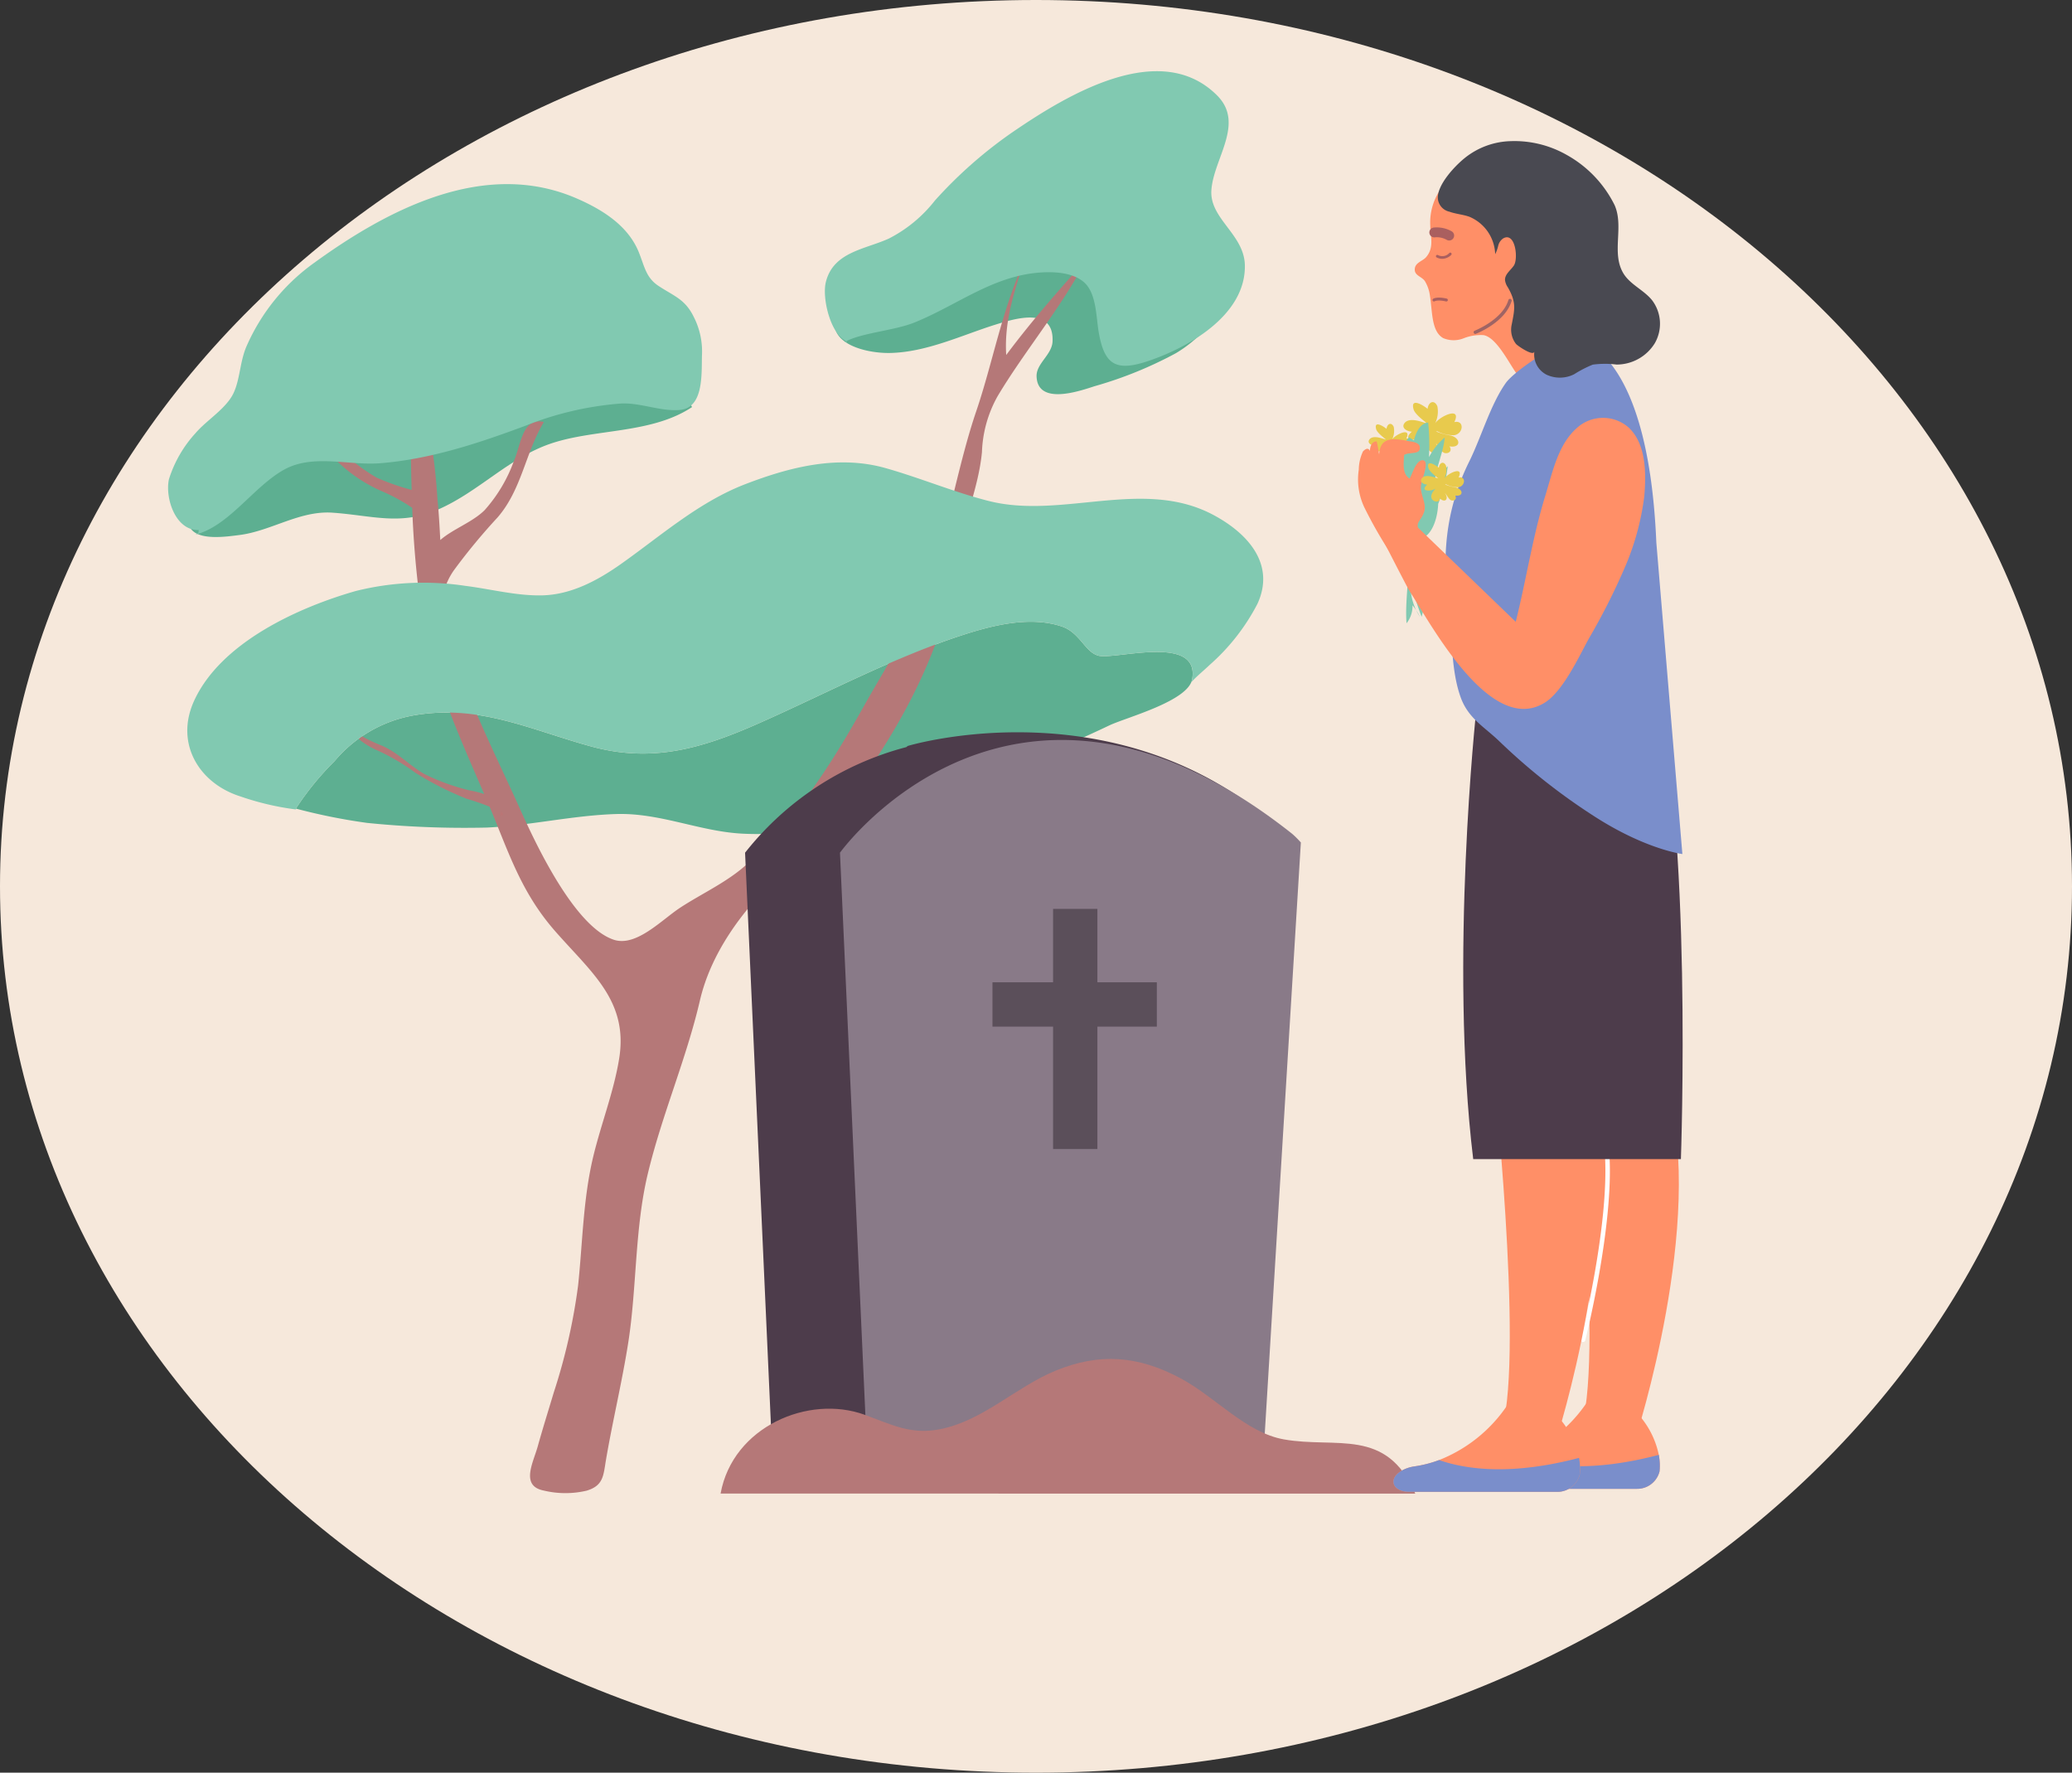 <svg xmlns="http://www.w3.org/2000/svg" width="227" height="194.186" viewBox="0 0 227 194.186">
  <rect x="0" y="0" width="227" height="194.186" fill="#333333" stroke="none"/>
  <g id="Grupo_69247" data-name="Grupo 69247" transform="translate(-548.934 -272.993)">
    <g id="Grupo_69247-2" data-name="Grupo 69247" transform="translate(548.934 272.993)">
      <path id="Trazado_101177" data-name="Trazado 101177" d="M775.934,370.087c0,53.62-50.814,97.092-113.5,97.092s-113.5-43.472-113.5-97.092,50.816-97.094,113.5-97.094S775.934,316.464,775.934,370.087Z" transform="translate(-548.934 -272.993)" fill="#f6e8db"/>
    </g>
    <g id="tree" transform="translate(567.348 280.793)">
      <g id="tree-2" data-name="tree">
        <path id="Trazado_101178" data-name="Trazado 101178" d="M647.295,293.488c-2.827-.4-4.428,1.151-5.133-2.079-.6-2.758-.02-3.689-3.224-4.718-5.645-1.812-9.021.63-13.057,4.206-3.328,2.952-5.708,5.513-10.337,6.05-1.89.22-4.578.725-5.824,2.336-3.119,4.033,1.982,5.535,5.153,5.455,3.951-.1,7.77-1.931,11.383-3.073,2.269-.712,6.526-2.034,6.354,1.816-.061,1.446-1.79,2.419-1.749,3.809.093,3.249,4.778,1.6,6.351,1.09a43.743,43.743,0,0,0,8.906-3.614C650.986,301.894,655.556,294.65,647.295,293.488Z" transform="translate(-535.711 -273.873)" fill="#5daf91"/>
        <g id="Grupo_69250" data-name="Grupo 69250" transform="translate(0 12.37)">
          <path id="Trazado_101179" data-name="Trazado 101179" d="M658.09,321.262c-1.5-.359-2.03-2.532-4.058-3.209-3.319-1.113-7.224-.213-10.492.827-7.843,2.494-15.433,6.593-22.934,9.892-6.019,2.647-11.452,4.24-18.066,2.442-6.694-1.821-12.334-4.7-19.595-3.4a14.624,14.624,0,0,0-8.57,4.992,31.677,31.677,0,0,0-4.241,5.2,64.462,64.462,0,0,0,7.8,1.567,105.643,105.643,0,0,0,13.131.512c4.77-.223,9.409-1.338,14.173-1.483,4.781-.147,9.1,1.894,13.763,2.147,8.287.443,15.143-2.614,22.873-5.009a133.048,133.048,0,0,0,17.4-6.856c1.888-.884,8.648-2.654,9.056-5.059C669.175,318.869,659.954,321.707,658.09,321.262Z" transform="translate(-556.134 -269.6)" fill="#5daf91"/>
          <path id="Trazado_101180" data-name="Trazado 101180" d="M616.5,302.382c-2.089-1.3-5.168-.8-7.457-.6-3.491.312-6.851.942-10.3,1.434-4.325.615-6.94-.752-10.582-2.625-4.925-2.529-12.045.965-15.913,4.169a60.833,60.833,0,0,0-7.293,7.169c-.764.893-2.547,2.605-2.526,3.909.035,2.436,3.969,1.824,5.565,1.627,3.5-.434,6.63-2.7,10.23-2.452,4.367.306,7.478,1.46,11.621-.367,4.393-1.934,7.715-5.623,12.225-7.177,4.886-1.683,11.06-1.044,15.548-4.026A2.5,2.5,0,0,0,616.5,302.382Z" transform="translate(-560.213 -279.022)" fill="#5daf91"/>
          <g id="Grupo_69248" data-name="Grupo 69248" transform="translate(15.608 8.167)">
            <path id="Trazado_101181" data-name="Trazado 101181" d="M578.35,302.589v0Z" transform="translate(-567.397 -285.844)" fill="#ba7575"/>
            <path id="Trazado_101182" data-name="Trazado 101182" d="M647.4,302.077c-.216-3.584.784-6.558,1.823-9.906-2.341,5.206-3.327,10.846-5.117,16.1-1.818,5.339-2.913,11.667-4.689,17.158-1.874,5.807-4.737,9.986-7.7,15.273-3.529,6.287-7.33,12.212-12.71,17.141-2.148,1.969-4.911,3.2-7.31,4.769-2.044,1.336-4.836,4.351-7.308,3.515-4.3-1.449-8.521-10.458-10.255-14.322-2.457-5.474-5.347-11.065-7.142-16.843a32.754,32.754,0,0,1-1.238-6.811,7.385,7.385,0,0,1,1.159-2.521,66.408,66.408,0,0,1,4.764-5.759c2.648-3.058,3.033-7.05,5.07-10.455-2.381-.556-2.5,2.492-3.276,4.258a16.52,16.52,0,0,1-3.214,5.4c-1.31,1.31-3.471,2.061-4.857,3.273-.078-1.523-.165-3.044-.315-4.542a63.316,63.316,0,0,0-1.738-11.4,2.073,2.073,0,0,0-1.2,1.864c0,2.812.026,5.7.116,8.588A25.709,25.709,0,0,1,578.4,315.5a21.353,21.353,0,0,1-6.475-5.943,6.337,6.337,0,0,0-.743.326,16.387,16.387,0,0,0,7.941,7.171,19.575,19.575,0,0,1,3.2,1.766,107.29,107.29,0,0,0,1.012,11.378c1.049,7.018,4.344,14.088,7.137,20.583,2.286,5.318,3.562,9.885,7.469,14.363,3.964,4.542,8.068,7.652,7.061,13.974-.583,3.651-1.992,7.2-2.859,10.826C601.043,394.577,601,399.224,600.5,404a64.74,64.74,0,0,1-2.667,11.728c-.59,1.972-1.208,3.937-1.761,5.92-.5,1.79-1.914,4.319.667,4.824a10.145,10.145,0,0,0,4.694.012c1.873-.563,1.83-1.68,2.131-3.442.732-4.272,1.755-8.489,2.428-12.77.945-6.027.706-12.458,2.127-18.436,1.547-6.493,4.228-12.606,5.727-19.057,1.179-5.075,4.5-9.7,8.334-13.349,9.339-8.892,18.155-22.2,19.95-35.2.549-3.981,2.226-7.489,2.613-11.517a13.434,13.434,0,0,1,1.708-6.11c2.937-4.932,7.11-9.862,9.77-15.077C653.157,295.022,650.432,298.027,647.4,302.077Z" transform="translate(-571.186 -291.527)" fill="#b57878"/>
          </g>
          <path id="Trazado_101183" data-name="Trazado 101183" d="M674.746,311.865c-7.69-4.087-16.548.517-24.576-1.514-3.818-.965-7.522-2.536-11.326-3.607-5.188-1.463-10.458-.122-15.343,1.758-5.1,1.962-9.2,5.613-13.612,8.735-2.559,1.809-5.483,3.393-8.7,3.452-2.8.054-5.594-.694-8.371-1.043a30.655,30.655,0,0,0-12,.563c-6.328,1.807-14.826,5.659-17.73,12.063-2.093,4.616.531,8.993,5.067,10.433a30.131,30.131,0,0,0,6.055,1.428c.05-.023.1-.044.145-.064-.034-.006-.066-.017-.1-.026a31.678,31.678,0,0,1,4.241-5.2,14.624,14.624,0,0,1,8.57-4.992c7.261-1.3,12.9,1.575,19.595,3.4,6.614,1.8,12.046.2,18.066-2.442,7.5-3.3,15.091-7.4,22.934-9.892,3.267-1.04,7.172-1.94,10.492-.827,2.027.677,2.556,2.85,4.058,3.209,1.864.445,11.085-2.393,10.241,2.562a1.621,1.621,0,0,1-.119.376c.038-.05.078-.1.116-.139.578-.625,1.281-1.182,1.907-1.787a22.97,22.97,0,0,0,5.243-6.7C681.577,317.3,678.6,313.916,674.746,311.865Z" transform="translate(-560.251 -275.639)" fill="#81c9b1"/>
          <g id="Grupo_69249" data-name="Grupo 69249" transform="translate(20.882 60.504)">
            <path id="Trazado_101184" data-name="Trazado 101184" d="M589.369,332.433a11.483,11.483,0,0,0-2.542-.758,23.308,23.308,0,0,1-5.047-1.829c-1.694-1-2.819-2.307-4.646-3.1a16.623,16.623,0,0,1-2.105-.991c-.13.09-.261.185-.391.28a8.047,8.047,0,0,0,1.9,1.185,23.255,23.255,0,0,1,4.29,2.5,34.087,34.087,0,0,0,5.643,2.865,26.817,26.817,0,0,1,3.729,1.394A1.4,1.4,0,0,0,589.369,332.433Z" transform="translate(-574.636 -325.758)" fill="#b57878"/>
            <path id="Trazado_101185" data-name="Trazado 101185" d="M584.827,331.14c-.006.15-.018.315-.035.509l.317-.159C585.1,331.375,585,331.256,584.827,331.14Z" transform="translate(-569.264 -322.911)" fill="#ba7575"/>
          </g>
          <path id="Trazado_101186" data-name="Trazado 101186" d="M564.34,324.076c-2.572.083-3.715-3.549-3.267-5.565a13.4,13.4,0,0,1,2.919-5.055c1.223-1.433,3.351-2.674,4.159-4.382.72-1.526.7-3.515,1.44-5.169a22.159,22.159,0,0,1,7.175-8.94c8.119-5.923,18.821-11.638,29.007-7.2,2.8,1.22,5.574,2.958,6.758,5.834.642,1.561.772,2.807,2.179,3.737,1.7,1.124,2.893,1.439,3.844,3.364a8.312,8.312,0,0,1,.913,4.287c-.046,2.122.165,5.689-2.4,5.932-2.1.2-4.342-.815-6.481-.7a35.374,35.374,0,0,0-10.417,2.419c-5.137,1.917-10.427,3.676-15.939,4.12-3.465.28-7.371-1.055-10.548.708-3.295,1.829-5.989,6.1-9.588,7.076-.212-.02.153-.067.2-.145Z" transform="translate(-560.978 -286.185)" fill="#81c9b1"/>
        </g>
        <path id="Trazado_101187" data-name="Trazado 101187" d="M610.5,307.723c-1.815-.674-2.795-4.737-2.355-6.522.817-3.312,4.278-3.582,6.891-4.766a15.132,15.132,0,0,0,5.05-4.162,48.484,48.484,0,0,1,8.629-7.58c5.7-3.885,16.019-10.23,22.3-3.94,3.069,3.076-.4,6.909-.631,10.383-.211,3.128,3.615,4.831,3.67,8.236.089,5.549-6.4,9.111-10.79,10.536-3.436,1.115-4.642.239-5.235-3.295-.275-1.636-.239-4.148-1.553-5.357s-3.682-1.24-5.347-1.063c-4.969.527-8.779,3.624-13.3,5.44-2.245.9-5.816,1.108-7.649,2.142Z" transform="translate(-536.084 -278.095)" fill="#81c9b1"/>
      </g>
    </g>
    <g id="Grupo_69252" data-name="Grupo 69252" transform="translate(630.561 353.21)">
      <path id="Trazado_101188" data-name="Trazado 101188" d="M657.04,332.942c-17.126-11.973-36.895-5.986-36.895-5.986l-.167.13a33.164,33.164,0,0,0-17.656,11.565l2.971,65.714h45.666l1.856-66.763Z" transform="translate(-602.322 -325.459)" fill="#4d3c4b"/>
      <path id="Trazado_101189" data-name="Trazado 101189" d="M612.091,404.073l-2.969-65.714S628.058,312,658.676,336.3a10.271,10.271,0,0,1,.939.94l-4.082,66.828Z" transform="translate(-598.725 -325.167)" fill="#897a88"/>
      <g id="Grupo_69251" data-name="Grupo 69251" transform="translate(27.103 19.345)">
        <rect id="Rectángulo_5417" data-name="Rectángulo 5417" width="4.854" height="26.307" transform="translate(6.641)" fill="#5b4f5a"/>
        <rect id="Rectángulo_5418" data-name="Rectángulo 5418" width="18.008" height="4.858" transform="translate(0 8.042)" fill="#5b4f5a"/>
      </g>
    </g>
    <path id="Trazado_101190" data-name="Trazado 101190" d="M600.568,385.106c1.332-7.343,9.654-10.865,15.774-8.634,3.017,1.1,5.09,2.22,8.294,1.579,4.712-.943,8.27-4.61,12.617-6.4,4.851-2,9.074-1.648,13.721.836,3.815,2.043,7.139,5.94,11.3,6.683,5.778,1.027,11.227-1.355,14.4,5.94Z" transform="translate(27.311 51.498)" fill="#b57878"/>
    <g id="Grupo_69258" data-name="Grupo 69258" transform="translate(697.743 288.445)">
      <path id="Trazado_101191" data-name="Trazado 101191" d="M649.752,305.724a2.908,2.908,0,0,0,1.365.315c.769-.13.827-1.249.011-1.06.625-1.315-1.186-.472-1.552.092a2.18,2.18,0,0,0,.176-1.379c-.249-.563-.731-.349-.787.216-.335-.277-1.4-.954-1.141.023.093.382.784.9,1.084,1.15-.456-.122-1.327-.485-1.761-.08-.379.4.07.716.546.755-.873.752.413.794.93.411-.3.306-.673.815-.385,1.206.229.341.953.326.794-.159.56.613,1.1.145.59-.531.211.173.43.711.717.8.341.076.651-.176.393-.54.936.161.94-.647.11-.873a5.731,5.731,0,0,1-1.2-.332Z" transform="translate(-645.869 -272.381)" fill="#e8ca4d"/>
      <path id="Trazado_101192" data-name="Trazado 101192" d="M653.214,305a3.921,3.921,0,0,0,1.852.427c1.038-.173,1.119-1.691.011-1.434.849-1.78-1.605-.639-2.1.125a2.953,2.953,0,0,0,.237-1.868c-.336-.761-.988-.472-1.067.289-.45-.37-1.9-1.29-1.543.035.125.517,1.061,1.219,1.469,1.555-.619-.165-1.8-.656-2.388-.109-.512.54.095.972.74,1.024-1.183,1.018.558,1.075,1.263.557-.414.417-.913,1.107-.523,1.633.309.462,1.287.443,1.072-.216.758.833,1.492.2.8-.717.286.235.581.962.969,1.076.463.107.882-.237.535-.731,1.265.219,1.272-.878.148-1.185a7.489,7.489,0,0,1-1.627-.448Z" transform="translate(-644.553 -273.205)" fill="#e8ca4d"/>
      <g id="Grupo_69257" data-name="Grupo 69257" transform="translate(3.849)">
        <g id="Grupo_69253" data-name="Grupo 69253" transform="translate(8.739 103.446)">
          <path id="Trazado_101193" data-name="Trazado 101193" d="M661.775,350.758s3.463,33.141.248,38.581h6.432s7.666-23.743,3.462-38.087Z" transform="translate(-650.645 -350.758)" fill="#ff8f67"/>
          <path id="Trazado_101194" data-name="Trazado 101194" d="M674.911,381.347a2.524,2.524,0,0,1-2.492,1.91H656.192c-1.1,0-1.85-.593-1.67-1.326s1.2-1.307,2.274-1.465a12.4,12.4,0,0,0,2.7-.693,16.088,16.088,0,0,0,7.36-5.838,11.975,11.975,0,0,0,.671-1.067l4.284,1.315a15.85,15.85,0,0,1,1.128,1.336,9.476,9.476,0,0,1,1.89,4.017A6.328,6.328,0,0,1,674.911,381.347Z" transform="translate(-654.496 -339.063)" fill="#ff8f67"/>
          <path id="Trazado_101195" data-name="Trazado 101195" d="M674.911,379.04a2.524,2.524,0,0,1-2.492,1.91H656.192c-1.1,0-1.85-.593-1.67-1.326s1.2-1.307,2.274-1.465a12.4,12.4,0,0,0,2.7-.693c3.145,1.09,8.082,1.671,15.334-.237A6.328,6.328,0,0,1,674.911,379.04Z" transform="translate(-654.496 -336.756)" fill="#7a8ecb"/>
          <path id="Trazado_101196" data-name="Trazado 101196" d="M662.456,376.334a.291.291,0,0,1-.061-.008.251.251,0,0,1-.179-.3c.031-.122,3.117-12.419,2.631-20.2a.244.244,0,0,1,.231-.26.224.224,0,0,1,.261.231c.492,7.862-2.611,20.231-2.643,20.355A.248.248,0,0,1,662.456,376.334Z" transform="translate(-650.416 -348.221)" fill="#fff"/>
        </g>
        <g id="Grupo_69254" data-name="Grupo 69254" transform="translate(0 103.775)">
          <path id="Trazado_101197" data-name="Trazado 101197" d="M656.06,350.973s3.463,33.14.249,38.581h6.429s7.666-23.741,3.463-38.086Z" transform="translate(-644.929 -350.973)" fill="#ff8f67"/>
          <path id="Trazado_101198" data-name="Trazado 101198" d="M669.194,381.563a2.523,2.523,0,0,1-2.492,1.91H650.479c-1.1,0-1.85-.595-1.673-1.326s1.2-1.306,2.275-1.463a12.683,12.683,0,0,0,2.7-.693,16.091,16.091,0,0,0,7.36-5.839,12.3,12.3,0,0,0,.673-1.067L666.1,374.4a15.819,15.819,0,0,1,1.128,1.335,9.5,9.5,0,0,1,1.89,4.017A6.33,6.33,0,0,1,669.194,381.563Z" transform="translate(-648.78 -339.277)" fill="#ff8f67"/>
          <path id="Trazado_101199" data-name="Trazado 101199" d="M669.194,379.257a2.523,2.523,0,0,1-2.492,1.91H650.479c-1.1,0-1.85-.595-1.673-1.326s1.2-1.306,2.275-1.463a12.683,12.683,0,0,0,2.7-.693c3.145,1.087,8.082,1.67,15.334-.24A6.33,6.33,0,0,1,669.194,379.257Z" transform="translate(-648.78 -336.971)" fill="#7a8ecb"/>
        </g>
        <path id="Trazado_101200" data-name="Trazado 101200" d="M655.205,324.933s-2.969,27.37-.33,49.134h22.754s1.318-36.935-2.969-52.1Z" transform="translate(-646.134 -262.542)" fill="#4d3c4b"/>
        <path id="Trazado_101201" data-name="Trazado 101201" d="M651.425,298.2a4.149,4.149,0,0,1,.555,1.651c.037.226.066.46.09.7.177,1.564.228,3.247,1.361,3.885a2.936,2.936,0,0,0,2.2.031,5.1,5.1,0,0,1,2.212-.359c1.427.242,2.8,3.095,3.616,4.2.751,1.009,1.5,2.024,2.248,3.036l6.174-5.662c-4.036-7.692-.928-10.252-.928-10.252l1.838-1.824c.615-2.422-.026-5.273-4.035-7.97,0,0-6.819-5.919-13.511,2.345a6.385,6.385,0,0,0-1.237,4.113c.017,1.252.456,2.414-.46,3.478-.364.422-1.167.578-1.234,1.254C650.237,297.6,651.056,297.651,651.425,298.2Z" transform="translate(-647.972 -282.848)" fill="#ff8f67"/>
        <path id="Trazado_101202" data-name="Trazado 101202" d="M678.464,353.658s-3.9-.486-9.4-3.972a67.563,67.563,0,0,1-10.632-8.359c-1.665-1.616-3.437-2.514-4.27-4.873-1.037-2.931-.87-6.215-1.269-9.207-.8-6-.475-11.172,2.255-16.658,1.293-2.627,2.306-6.189,3.972-8.533.974-1.371,6.126-4.831,7.83-4.692,0,0,7.752.642,8.661,22.17Z" transform="translate(-646.808 -275.556)" fill="#7a8ecb"/>
        <path id="Trazado_101203" data-name="Trazado 101203" d="M651.961,289.34a1.618,1.618,0,0,0,1.284,1.5c.712.257,1.482.3,2.189.558a4.6,4.6,0,0,1,2.812,4.093,4.083,4.083,0,0,0,.333-.93,1.346,1.346,0,0,1,.546-.8c1.342-.754,1.676,2.241,1.161,2.986-.362.523-1,.957-.962,1.595a1.833,1.833,0,0,0,.312.784c.954,1.66.742,2.416.419,4.082a2.547,2.547,0,0,0,.475,2.119c.13.165,1.9,1.408,2.008.829a2.478,2.478,0,0,0,1.364,2.55,3.461,3.461,0,0,0,3-.066,12.764,12.764,0,0,1,2.035-1.049,10.057,10.057,0,0,1,2.6-.009,4.915,4.915,0,0,0,4.191-2.329,4.271,4.271,0,0,0-.286-4.709c-.911-1.138-2.425-1.726-3.165-2.978-1.323-2.243.1-5.079-.948-7.451a12.782,12.782,0,0,0-5.261-5.506,11.557,11.557,0,0,0-6.12-1.5,8.365,8.365,0,0,0-5.042,1.853C653.857,285.805,651.928,287.829,651.961,289.34Z" transform="translate(-647.098 -283.099)" fill="#494951"/>
        <path id="Trazado_101204" data-name="Trazado 101204" d="M654.711,298.247a.184.184,0,0,1-.066-.356c.031-.011,3.049-1.2,3.689-3.353a.183.183,0,1,1,.352.1c-.693,2.327-3.778,3.543-3.91,3.593A.186.186,0,0,1,654.711,298.247Z" transform="translate(-645.74 -277.118)" fill="#9f6464"/>
        <g id="Grupo_69256" data-name="Grupo 69256" transform="translate(3.936 9.454)">
          <g id="Grupo_69255" data-name="Grupo 69255">
            <path id="Trazado_101205" data-name="Trazado 101205" d="M651.73,290.352a.511.511,0,0,0,.232.024,2.167,2.167,0,0,1,1.295.275.542.542,0,0,0,.572-.92,3.334,3.334,0,0,0-2-.427.538.538,0,0,0-.1,1.047Z" transform="translate(-651.354 -289.282)" fill="#aa5f5f"/>
          </g>
        </g>
        <path id="Trazado_101206" data-name="Trazado 101206" d="M653.1,294.738l-.035,0c-.925-.214-1.232-.027-1.235-.026a.159.159,0,0,1-.22-.041.157.157,0,0,1,.034-.219c.037-.029.414-.272,1.494-.028a.16.16,0,0,1-.037.316Z" transform="translate(-647.301 -277.168)" fill="#aa5f5f"/>
      </g>
      <path id="Trazado_101207" data-name="Trazado 101207" d="M655.049,308.044a6.771,6.771,0,0,0-1.243,1.878c-.043-.177-.087-.352-.142-.514.24-1.544.93-3,1.053-4.5a7.35,7.35,0,0,0-1.72,2.145,25.041,25.041,0,0,0-.086-3.789c-.807.073-1.306.934-1.564,1.959-.167-.11-.477-.315-.557-.347-.1.242-.439.483-.534.826-.151-.087-.283-.234-.453-.326-.069.138-.379.5-.491.657-.344-.217-.806-.263-1.141-.59.187.685.6,1.423.477,1.925l1.349,3.1a8.019,8.019,0,0,0-.112,1.3c0,2.306.927,4.176,2.07,4.176,1.076,0,1.951-1.66,2.052-3.775A15.129,15.129,0,0,0,655.049,308.044Z" transform="translate(-645.252 -272.432)" fill="#81c9b1"/>
      <path id="Trazado_101208" data-name="Trazado 101208" d="M649.866,312.906c.208,2.367-.321,4.834-.132,7.253a3.05,3.05,0,0,0,.654-1.972,6.66,6.66,0,0,1,.821,1.269,6.012,6.012,0,0,1-1.024-3.561c.416,1.177.746,2.407,1.206,3.558.035-.17.1-.394.145-.586a1.438,1.438,0,0,1,1.1.954,7.728,7.728,0,0,0-1.78-5.431Z" transform="translate(-644.448 -267.333)" fill="#81c9b1"/>
      <path id="Trazado_101209" data-name="Trazado 101209" d="M670.01,304.058c-2.041,1.809-2.639,4.79-3.439,7.4-1.4,4.55-2.087,9.206-3.24,13.815l-13.6-13.108s-3.214-.587-3.122-.217c.061.249,4.779,9.475,5.065,9.918,2.39,3.7,8.857,15.864,14.777,12.3,2.047-1.229,3.8-5.085,4.9-7.074a72.145,72.145,0,0,0,3.862-7.614,28.646,28.646,0,0,0,2.2-7.946c.213-2.448.234-5.711-1.7-7.531A4.252,4.252,0,0,0,670.01,304.058Z" transform="translate(-646.082 -272.609)" fill="#ff8f67"/>
      <path id="Trazado_101210" data-name="Trazado 101210" d="M653.122,314.939c-.778-1.5-.083-1.264.345-2.5.313-.91-.388-1.793-.345-2.816.031-.624,1-2.732.248-2.85-.777-.122-1.208,1.57-1.485,2-.842-.531-.645-1.726-.6-2.59.52-.326,1.6-.046,1.712-.641.147-.774-.879-.8-1.335-.893-1.607-.326-3.006-.424-3.116,1.478-.086-.488-.144-.968-.271-1.428-.833.009-.786,1.206-.723,1.855.133-.572-.023-1.52-.774-.764a4.851,4.851,0,0,0-.463,2.008,7.147,7.147,0,0,0,.587,4.085,47.168,47.168,0,0,0,3.527,6.007c.527-.457,2.4-2.46,2.812-2.084Z" transform="translate(-646.262 -271.799)" fill="#ff8f67"/>
      <path id="Trazado_101211" data-name="Trazado 101211" d="M653.5,308.51a2.915,2.915,0,0,0,1.367.317c.769-.13.827-1.251.009-1.06.627-1.313-1.186-.472-1.55.093a2.2,2.2,0,0,0,.174-1.382c-.249-.561-.731-.347-.787.216-.333-.275-1.4-.953-1.141.026.093.382.784.9,1.086,1.147-.457-.122-1.327-.483-1.763-.079-.378.4.07.719.547.755-.875.752.411.8.931.413-.306.307-.674.816-.385,1.206.226.341.949.326.791-.161.561.615,1.1.147.592-.529.211.173.43.711.716.8.343.078.651-.174.393-.54.937.16.943-.648.113-.875a5.665,5.665,0,0,1-1.2-.33Z" transform="translate(-643.887 -270.907)" fill="#e8ca4d"/>
      <path id="Trazado_101212" data-name="Trazado 101212" d="M652.508,291.771a1.268,1.268,0,0,1-.613-.156.148.148,0,1,1,.159-.251,1.03,1.03,0,0,0,1.242-.232.145.145,0,0,1,.209.009.148.148,0,0,1-.009.209A1.433,1.433,0,0,1,652.508,291.771Z" transform="translate(-643.32 -278.872)" fill="#aa5f5f"/>
    </g>
  </g>
</svg>
